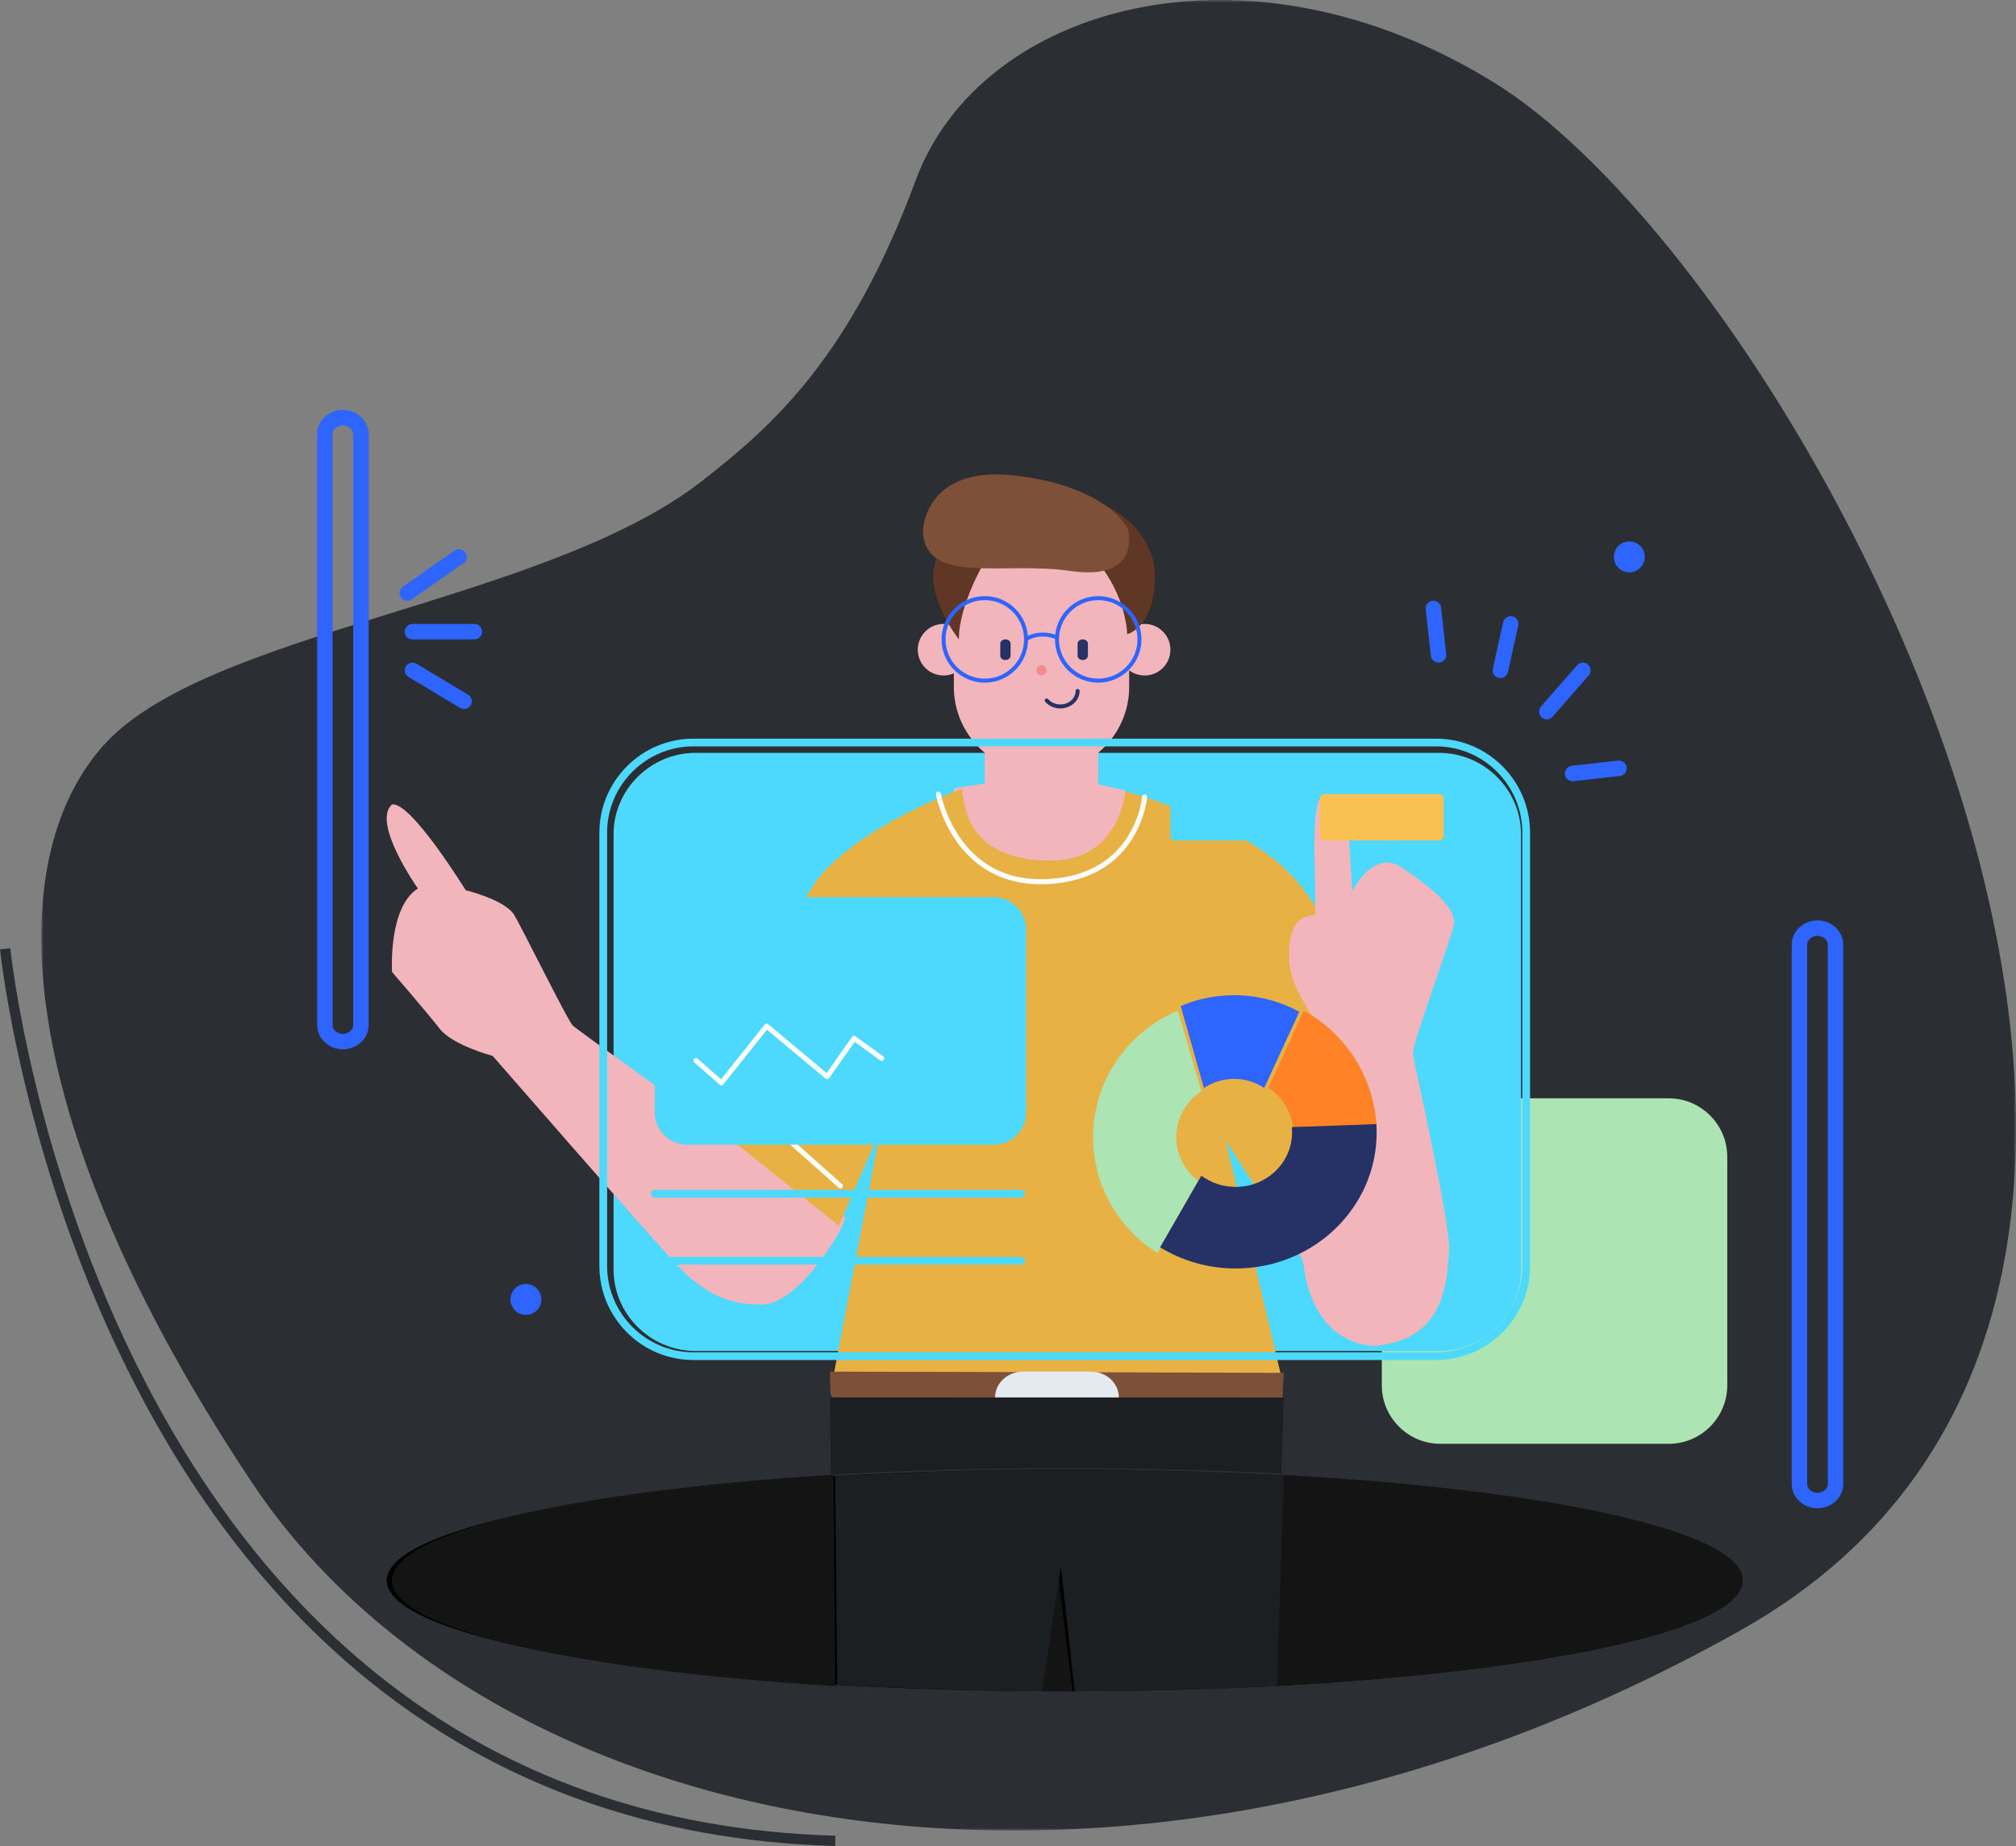 <?xml version="1.0" encoding="UTF-8"?>
<svg width="391px" height="358px" viewBox="0 0 391 358" version="1.1" xmlns="http://www.w3.org/2000/svg" xmlns:xlink="http://www.w3.org/1999/xlink">
    <rect x="0" y="0" width="391" height="358" fill="#808080" stroke="none"/>
    <title>缺省状态-新建内容</title>
    <defs>
        <polygon id="path-1" points="0 0 383 0 383 355 0 355"></polygon>
    </defs>
    <g id="空状态插画-暗色" stroke="none" stroke-width="1" fill="none" fill-rule="evenodd">
        <g id="缺省状态-新建内容" transform="translate(-205, -182)">
            <g transform="translate(206, 182)" id="编组">
                <g transform="translate(7, 0)">
                    <mask id="mask-2" fill="white">
                        <use xlink:href="#path-1"></use>
                    </mask>
                    <g id="Clip-2"></g>
                    <path d="M127.94,93.438 C142.132,82.458 156.986,69.044 169.601,34.951 C182.218,0.858 233.998,-13.676 281.97,16.141 C342.262,53.614 447.443,250.021 329.499,316.22 C211.556,382.418 87.745,357.954 40.803,287.417 C-6.139,216.879 -7.9,166.915 12.05,144.578 C32.001,122.241 97.465,117.017 127.94,93.438" id="Fill-1" fill="#2B2E32" mask="url(#mask-2)"></path>
                </g>
                <path d="M0,184 C0,184 17.203,353.018 161,357" id="Stroke-3" stroke="#2B2E32" stroke-width="2"></path>
                <path d="M337,306.5 C337,318.374 278.126,328 205.5,328 C132.875,328 74,318.374 74,306.5 C74,294.626 132.875,285 205.5,285 C278.126,285 337,294.626 337,306.5" id="Fill-6" fill="#000000"></path>
                <path d="M278.325,280 L322.675,280 C328.904,280 334,274.904 334,268.674 L334,224.325 C334,218.096 328.904,213 322.675,213 L278.325,213 C272.096,213 267,218.096 267,224.325 L267,268.674 C267,274.904 272.096,280 278.325,280" id="Fill-7" fill="#ACE4B3"></path>
                <path d="M278.064,262 L133.936,262 C125.17,262 118,254.885 118,246.187 L118,161.812 C118,153.115 125.17,146 133.936,146 L278.064,146 C286.83,146 294,153.115 294,161.812 L294,246.187 C294,254.885 286.83,262 278.064,262" id="Fill-8" fill="#4DD9FE"></path>
                <polygon id="Fill-9" fill="#F2B5BC" points="248 236.674 254.613 251 260 230.518 254.139 227"></polygon>
                <path d="M161.993,238.566 C161.993,238.566 154.179,252.888 146.7,252.997 C139.22,253.107 134.644,249.718 130.737,245.782 C126.83,241.846 94.569,204.784 94.569,204.784 C94.569,204.784 86.766,202.707 84.304,199.537 C81.843,196.366 75.034,188.495 75.034,188.495 C75.034,188.495 74.252,175.922 80.057,172.314 C80.057,172.314 71.056,159.632 74.999,156.025 C78.606,155.259 89.322,172.642 89.322,172.642 C89.322,172.642 96.991,174.501 98.738,177.453 C100.485,180.404 109.081,197.897 110.085,198.881 C111.09,199.865 139.283,219.933 139.283,219.933 L139.764,218.122 L163,236.179 L161.993,238.566 Z" id="Fill-10" fill="#F2B5BC"></path>
                <polygon id="Fill-11" fill="#F2B5BC" points="217.214 153.249 202.056 150 184 152.882 184 165.73 205.694 171 217.914 163.894 219 156.574"></polygon>
                <path d="M211.334,126 C211.334,126 209.955,125.776 209.493,125.768 C209.031,125.761 207.647,125.942 207.647,125.942 C207.287,125.936 206.995,125.545 207,125.075 C207.005,124.604 207.303,123.967 209.511,124.001 C211.593,124.035 212.004,124.683 212,125.155 C211.994,125.625 211.695,126.006 211.334,126" id="Fill-12" fill="#263166"></path>
                <path d="M191.666,126 C191.666,126 193.045,125.776 193.507,125.768 C193.969,125.761 195.353,125.942 195.353,125.942 C195.713,125.936 196.005,125.545 196,125.075 C195.995,124.604 195.696,123.967 193.489,124.001 C191.407,124.035 190.996,124.683 191,125.155 C191.006,125.625 191.305,126.006 191.666,126" id="Fill-13" fill="#263166"></path>
                <path d="M226,126 C226,128.762 223.761,131 221,131 C218.239,131 216,128.762 216,126 C216,123.238 218.239,121 221,121 C223.761,121 226,123.238 226,126" id="Fill-14" fill="#F2B5BC"></path>
                <path d="M187,126 C187,128.762 184.761,131 182,131 C179.239,131 177,128.762 177,126 C177,123.238 179.239,121 182,121 C184.761,121 187,123.238 187,126" id="Fill-15" fill="#F2B5BC"></path>
                <path d="M201,150 L201,150 C191.65,150 184,142.458 184,133.241 L184,121.759 C184,112.541 191.65,105 201,105 C210.35,105 218,112.541 218,121.759 L218,133.241 C218,142.458 210.35,150 201,150" id="Fill-16" fill="#F2B5BC"></path>
                <path d="M184.979,124 C184.979,124 178.852,116.272 180.191,109.901 C181.531,103.531 184.124,103 184.124,103 L190,108.818 C190,108.818 184.893,117.496 184.979,124" id="Fill-17" fill="#603624"></path>
                <path d="M213.46,98 C213.46,98 223.202,102.513 222.997,112.149 C222.791,121.785 217.607,123 217.607,123 C217.607,123 217.607,114.029 209.284,106.199 C207.67,104.679 213.46,98 213.46,98" id="Fill-18" fill="#603624"></path>
                <path d="M194.001,128 L193.999,128 C193.449,128 193,127.633 193,127.187 L193,124.813 C193,124.366 193.449,124 193.999,124 L194.001,124 C194.551,124 195,124.366 195,124.813 L195,127.187 C195,127.633 194.551,128 194.001,128" id="Fill-19" fill="#263166"></path>
                <path d="M209.001,128 L208.999,128 C208.449,128 208,127.633 208,127.187 L208,124.813 C208,124.366 208.449,124 208.999,124 L209.001,124 C209.551,124 210,124.366 210,124.813 L210,127.187 C210,127.633 209.551,128 209.001,128" id="Fill-20" fill="#263166"></path>
                <path d="M208,134 C208,135.658 206.5,137 204.65,137 C203.572,137 202.614,136.545 202,135.836" id="Stroke-21" stroke="#263166" stroke-width="0.774" stroke-linecap="round"></path>
                <path d="M198,124 C198,128.418 194.418,132 190,132 C185.582,132 182,128.418 182,124 C182,119.582 185.582,116 190,116 C194.418,116 198,119.582 198,124 Z" id="Stroke-22" stroke="#2E64FF" stroke-width="0.774"></path>
                <path d="M204,124 C204,128.418 207.582,132 212,132 C216.418,132 220,128.418 220,124 C220,119.582 216.418,116 212,116 C207.582,116 204,119.582 204,124 Z" id="Stroke-23" stroke="#2E64FF" stroke-width="0.774"></path>
                <path d="M198,123.939 C198.883,123.391 200.023,123.061 201.268,123.061 C202.274,123.061 203.211,123.276 204,123.647" id="Stroke-24" stroke="#2E64FF" stroke-width="0.774"></path>
                <path d="M211.295,164 L190.705,164 C190.317,164 190,163.688 190,163.305 L190,143.696 C190,143.313 190.317,143 190.705,143 L211.295,143 C211.683,143 212,143.313 212,143.696 L212,163.305 C212,163.688 211.683,164 211.295,164" id="Fill-25" fill="#F2B5BC"></path>
                <path d="M185.575,153 C185.575,153 167.595,159.279 158.531,169.368 C149.468,179.458 139,219.551 139,219.551 L161.691,237.7 L169.723,219.223 L160.616,267 L247.519,267 L236.766,221.3 L246.614,236.493 L271,205.228 C271,205.228 257.777,180.636 252.297,173.135 C248.925,168.52 244.129,164.084 233.867,159.562 C222.821,154.693 217.227,153.493 217.227,153.493 C217.227,153.493 216.306,167.251 202.144,166.899 C187.982,166.546 186.071,158.292 185.575,153" id="Fill-26" fill="#E8B143"></path>
                <line x1="162" y1="230" x2="144" y2="214" id="Stroke-27" stroke="#FFFFFF" stroke-width="0.968" stroke-linecap="round" stroke-linejoin="round"></line>
                <line x1="248" y1="231" x2="263" y2="209" id="Stroke-28" stroke="#FFFFFF" stroke-width="0.968" stroke-linecap="round" stroke-linejoin="round"></line>
                <path d="M160.016,269.633 C160.016,269.633 159.624,272.756 165.965,273.075 C172.309,273.394 208.075,274.987 238.154,273.075 C243.541,272.692 247.766,272.073 247.766,270.926 C247.766,269.779 248,266.241 248,266.241 L160,266 L160.016,269.633 Z" id="Fill-29" fill="#7E5038"></path>
                <path d="M210.616,276 L197.384,276 C194.423,276 192,273.75 192,271 C192,268.25 194.423,266 197.384,266 L210.616,266 C213.577,266 216,268.25 216,271 C216,273.75 213.577,276 210.616,276" id="Fill-30" fill="#E3EAF0"></path>
                <path d="M178,102.906 C178,102.906 178.305,90.276 195.636,92.199 C212.967,94.122 217.67,101.857 217.845,102.906 C218.018,103.956 219.649,112.627 206.653,110.73 C193.464,108.804 178.348,113.614 178,102.906" id="Fill-31" fill="#7E5038"></path>
                <path d="M181,154 C181,154 184.211,171.733 201.969,170.976 C219.729,170.221 221,154.55 221,154.55" id="Stroke-32" stroke="#FFFFFF" stroke-width="0.968" stroke-linecap="round" stroke-linejoin="round"></path>
                <path d="M202,130 C202,130.552 201.553,131 201,131 C200.447,131 200,130.552 200,130 C200,129.447 200.447,129 201,129 C201.553,129 202,129.447 202,130" id="Fill-33" fill="#F58B8D"></path>
                <path d="M265.563,260.999 C265.563,260.999 251.192,261.548 251.521,239.369 C251.851,217.19 255.361,203.026 254.264,199.184 C253.167,195.341 248.897,191.608 249.002,185.02 C249.108,178.432 251.631,177.664 254.045,177.444 C254.483,171.515 252.618,153.835 256.129,154.001 C259.639,154.167 260.078,155.485 260.297,158.12 C260.517,160.755 261.285,172.833 261.285,172.833 C261.285,172.833 265.344,164.378 271.048,168.331 C276.752,172.284 281.689,176.126 280.921,179.53 C280.153,182.934 272.803,202.675 273.023,204.388 C273.242,206.101 280.482,237.832 280.043,242.663 C279.605,247.494 279.824,259.901 265.563,260.999" id="Fill-34" fill="#F2B5BC"></path>
                <path d="M275,176 L269,188.248 C269,188.248 270.4,190.938 273.96,191" id="Stroke-35"></path>
                <path d="M270,171 L263,185.044 C263,185.044 265.603,187.602 268.857,188" id="Stroke-36"></path>
                <path d="M253,184.911 C253,184.911 263.054,185.786 263,182.036 C262.946,178.286 259.936,177.849 255.527,178.036" id="Stroke-37"></path>
                <line x1="263" y1="174" x2="261" y2="178" id="Stroke-38"></line>
                <path d="M260,185 C260,185 265.668,185.783 265.971,189.052 C266.275,192.322 264.064,194 264.064,194" id="Stroke-39"></path>
                <path d="M277.546,263 L133.454,263 C123.854,263 116,255.139 116,245.531 L116,161.47 C116,151.862 123.854,144 133.454,144 L277.546,144 C287.146,144 295,151.862 295,161.47 L295,245.531 C295,255.139 287.146,263 277.546,263 Z" id="Stroke-40" stroke="#4DD9FE" stroke-width="1.5"></path>
                <path d="M149.913,163 L131.087,163 C128.839,163 127,160.976 127,158.5 C127,156.024 128.839,154 131.087,154 L149.913,154 C152.161,154 154,156.024 154,158.5 C154,160.976 152.161,163 149.913,163 Z" id="Stroke-41" stroke="#4DD9FE" stroke-width="1.5"></path>
                <path d="M249.162,163 L226.838,163 C226.377,163 226,162.599 226,162.108 L226,154.892 C226,154.401 226.377,154 226.838,154 L249.162,154 C249.623,154 250,154.401 250,154.892 L250,162.108 C250,162.599 249.623,163 249.162,163" id="Fill-42" fill="#4DD9FE"></path>
                <path d="M278.162,163 L255.838,163 C255.377,163 255,162.599 255,162.108 L255,154.892 C255,154.401 255.377,154 255.838,154 L278.162,154 C278.623,154 279,154.401 279,154.892 L279,162.108 C279,162.599 278.623,163 278.162,163" id="Fill-43" fill="#F9C152"></path>
                <path d="M191.699,222 L132.301,222 C128.835,222 126,219.203 126,215.783 L126,180.216 C126,176.797 128.835,174 132.301,174 L191.699,174 C195.165,174 198,176.797 198,180.216 L198,215.783 C198,219.203 195.165,222 191.699,222" id="Fill-44" fill="#4DD9FE"></path>
                <line x1="126" y1="231.5" x2="197" y2="231.5" id="Stroke-45" stroke="#4DD9FE" stroke-width="1.5" stroke-linecap="round" stroke-linejoin="round"></line>
                <line x1="126" y1="244.5" x2="197" y2="244.5" id="Stroke-46" stroke="#4DD9FE" stroke-width="1.5" stroke-linecap="round" stroke-linejoin="round"></line>
                <polyline id="Stroke-47" stroke="#FFFFFF" stroke-width="0.968" stroke-linecap="round" stroke-linejoin="round" points="134 205.692 138.909 210 147.686 199 159.421 208.801 164.645 201.371 170 205.247"></polyline>
                <line x1="278" y1="127" x2="277" y2="118" id="Stroke-48" stroke="#2E64FF" stroke-width="3" stroke-linecap="round"></line>
                <line x1="290" y1="130" x2="292" y2="121" id="Stroke-49" stroke="#2E64FF" stroke-width="3" stroke-linecap="round"></line>
                <line x1="299" y1="138" x2="306" y2="130" id="Stroke-50" stroke="#2E64FF" stroke-width="3" stroke-linecap="round"></line>
                <line x1="304" y1="150" x2="313" y2="149" id="Stroke-51" stroke="#2E64FF" stroke-width="3" stroke-linecap="round"></line>
                <path d="M318,108 C318,109.657 316.657,111 315,111 C313.343,111 312,109.657 312,108 C312,106.343 313.343,105 315,105 C316.657,105 318,106.343 318,108" id="Fill-52" fill="#2E64FF"></path>
                <path d="M104,252 C104,253.657 102.657,255 101,255 C99.343,255 98,253.657 98,252 C98,250.343 99.343,249 101,249 C102.657,249 104,250.343 104,252" id="Fill-53" fill="#2E64FF"></path>
                <path d="M65.5,202 L65.5,202 C63.575,202 62,200.55 62,198.778 L62,84.222 C62,82.451 63.575,81 65.5,81 C67.425,81 69,82.451 69,84.222 L69,198.778 C69,200.55 67.425,202 65.5,202 Z" id="Stroke-54" stroke="#2E64FF" stroke-width="3" stroke-linecap="round"></path>
                <path d="M351.5,291 L351.5,291 C349.575,291 348,289.55 348,287.776 L348,183.224 C348,181.45 349.575,180 351.5,180 C353.425,180 355,181.45 355,183.224 L355,287.776 C355,289.55 353.425,291 351.5,291 Z" id="Stroke-55" stroke="#2E64FF" stroke-width="3" stroke-linecap="round"></path>
                <line x1="79" y1="122.5" x2="91" y2="122.5" id="Stroke-56" stroke="#2E64FF" stroke-width="3" stroke-linecap="round"></line>
                <path d="M75,306.488 C75,315.912 110.819,323.942 161,327 L160.617,286 C110.637,289.076 75,297.088 75,306.488" id="Fill-57" fill="#141414"></path>
                <line x1="78" y1="115" x2="88" y2="108" id="Stroke-58" stroke="#2E64FF" stroke-width="3" stroke-linecap="round"></line>
                <path d="M337,306.464 C337,296.936 299.432,288.851 247.339,286 L246,327 C298.787,324.215 337,316.074 337,306.464" id="Fill-59" fill="#141414"></path>
                <line x1="79" y1="130" x2="89" y2="136" id="Stroke-60" stroke="#2E64FF" stroke-width="3" stroke-linecap="round"></line>
                <path d="M249.835,219 C253.428,218.89 260.675,218.609 266,218.398 C265.414,208.698 259.853,200.366 251.872,196 L245,210.936 C247.659,212.701 249.503,215.624 249.835,219" id="Fill-61" fill="#FF8227"></path>
                <path d="M227.139,220.536 C227.139,216.813 229.074,213.537 232,211.635 L227.462,196 C217.79,200.033 211,209.5 211,220.536 C211,229.985 215.981,238.277 223.482,243 L231.353,228.983 C228.792,227.037 227.139,223.978 227.139,220.536" id="Fill-62" fill="#ACE4B3"></path>
                <path d="M238.357,209.227 C240.511,209.227 242.515,209.876 244.193,210.987 L251,196.222 C247.237,194.168 242.932,193 238.357,193 C234.684,193 231.185,193.752 228,195.112 L232.502,211 C234.184,209.88 236.195,209.227 238.357,209.227" id="Fill-63" fill="#2E64FF"></path>
                <path d="M266,219.638 C266,219.088 265.977,218.542 265.943,218 C260.539,218.204 253.185,218.474 249.539,218.58 C249.574,218.928 249.594,219.281 249.594,219.638 C249.594,225.462 244.696,230.183 238.655,230.183 C236.15,230.183 233.845,229.37 232.001,228.005 L224,241.889 C228.237,244.488 233.261,246 238.655,246 C253.758,246 266,234.198 266,219.638" id="Fill-64" fill="#263166"></path>
                <path d="M247.5,285.777 L248,271.017 L160,271 L160.147,286 C174.383,285.167 189.773,284.711 205.834,284.711 C220.395,284.711 234.403,285.087 247.5,285.777" id="Fill-65" fill="#1B1F22"></path>
                <path d="M200,327.98 C201.981,327.992 203.97,328 205.972,328 C206.316,328 206.657,327.998 207,327.998 L204.067,304 L200,327.98 Z" id="Fill-66" fill="#141414"></path>
                <path d="M206.503,285 C190.505,285 175.178,285.468 161,286.324 L161.383,326.701 C173.843,327.446 187.187,327.89 201.085,327.982 L204.775,303.897 L207.436,328 C221.107,327.984 234.281,327.627 246.657,326.978 L248,286.095 C234.955,285.386 221.005,285 206.503,285" id="Fill-67" fill="#1B1F22"></path>
            </g>
        </g>
    </g>
</svg>